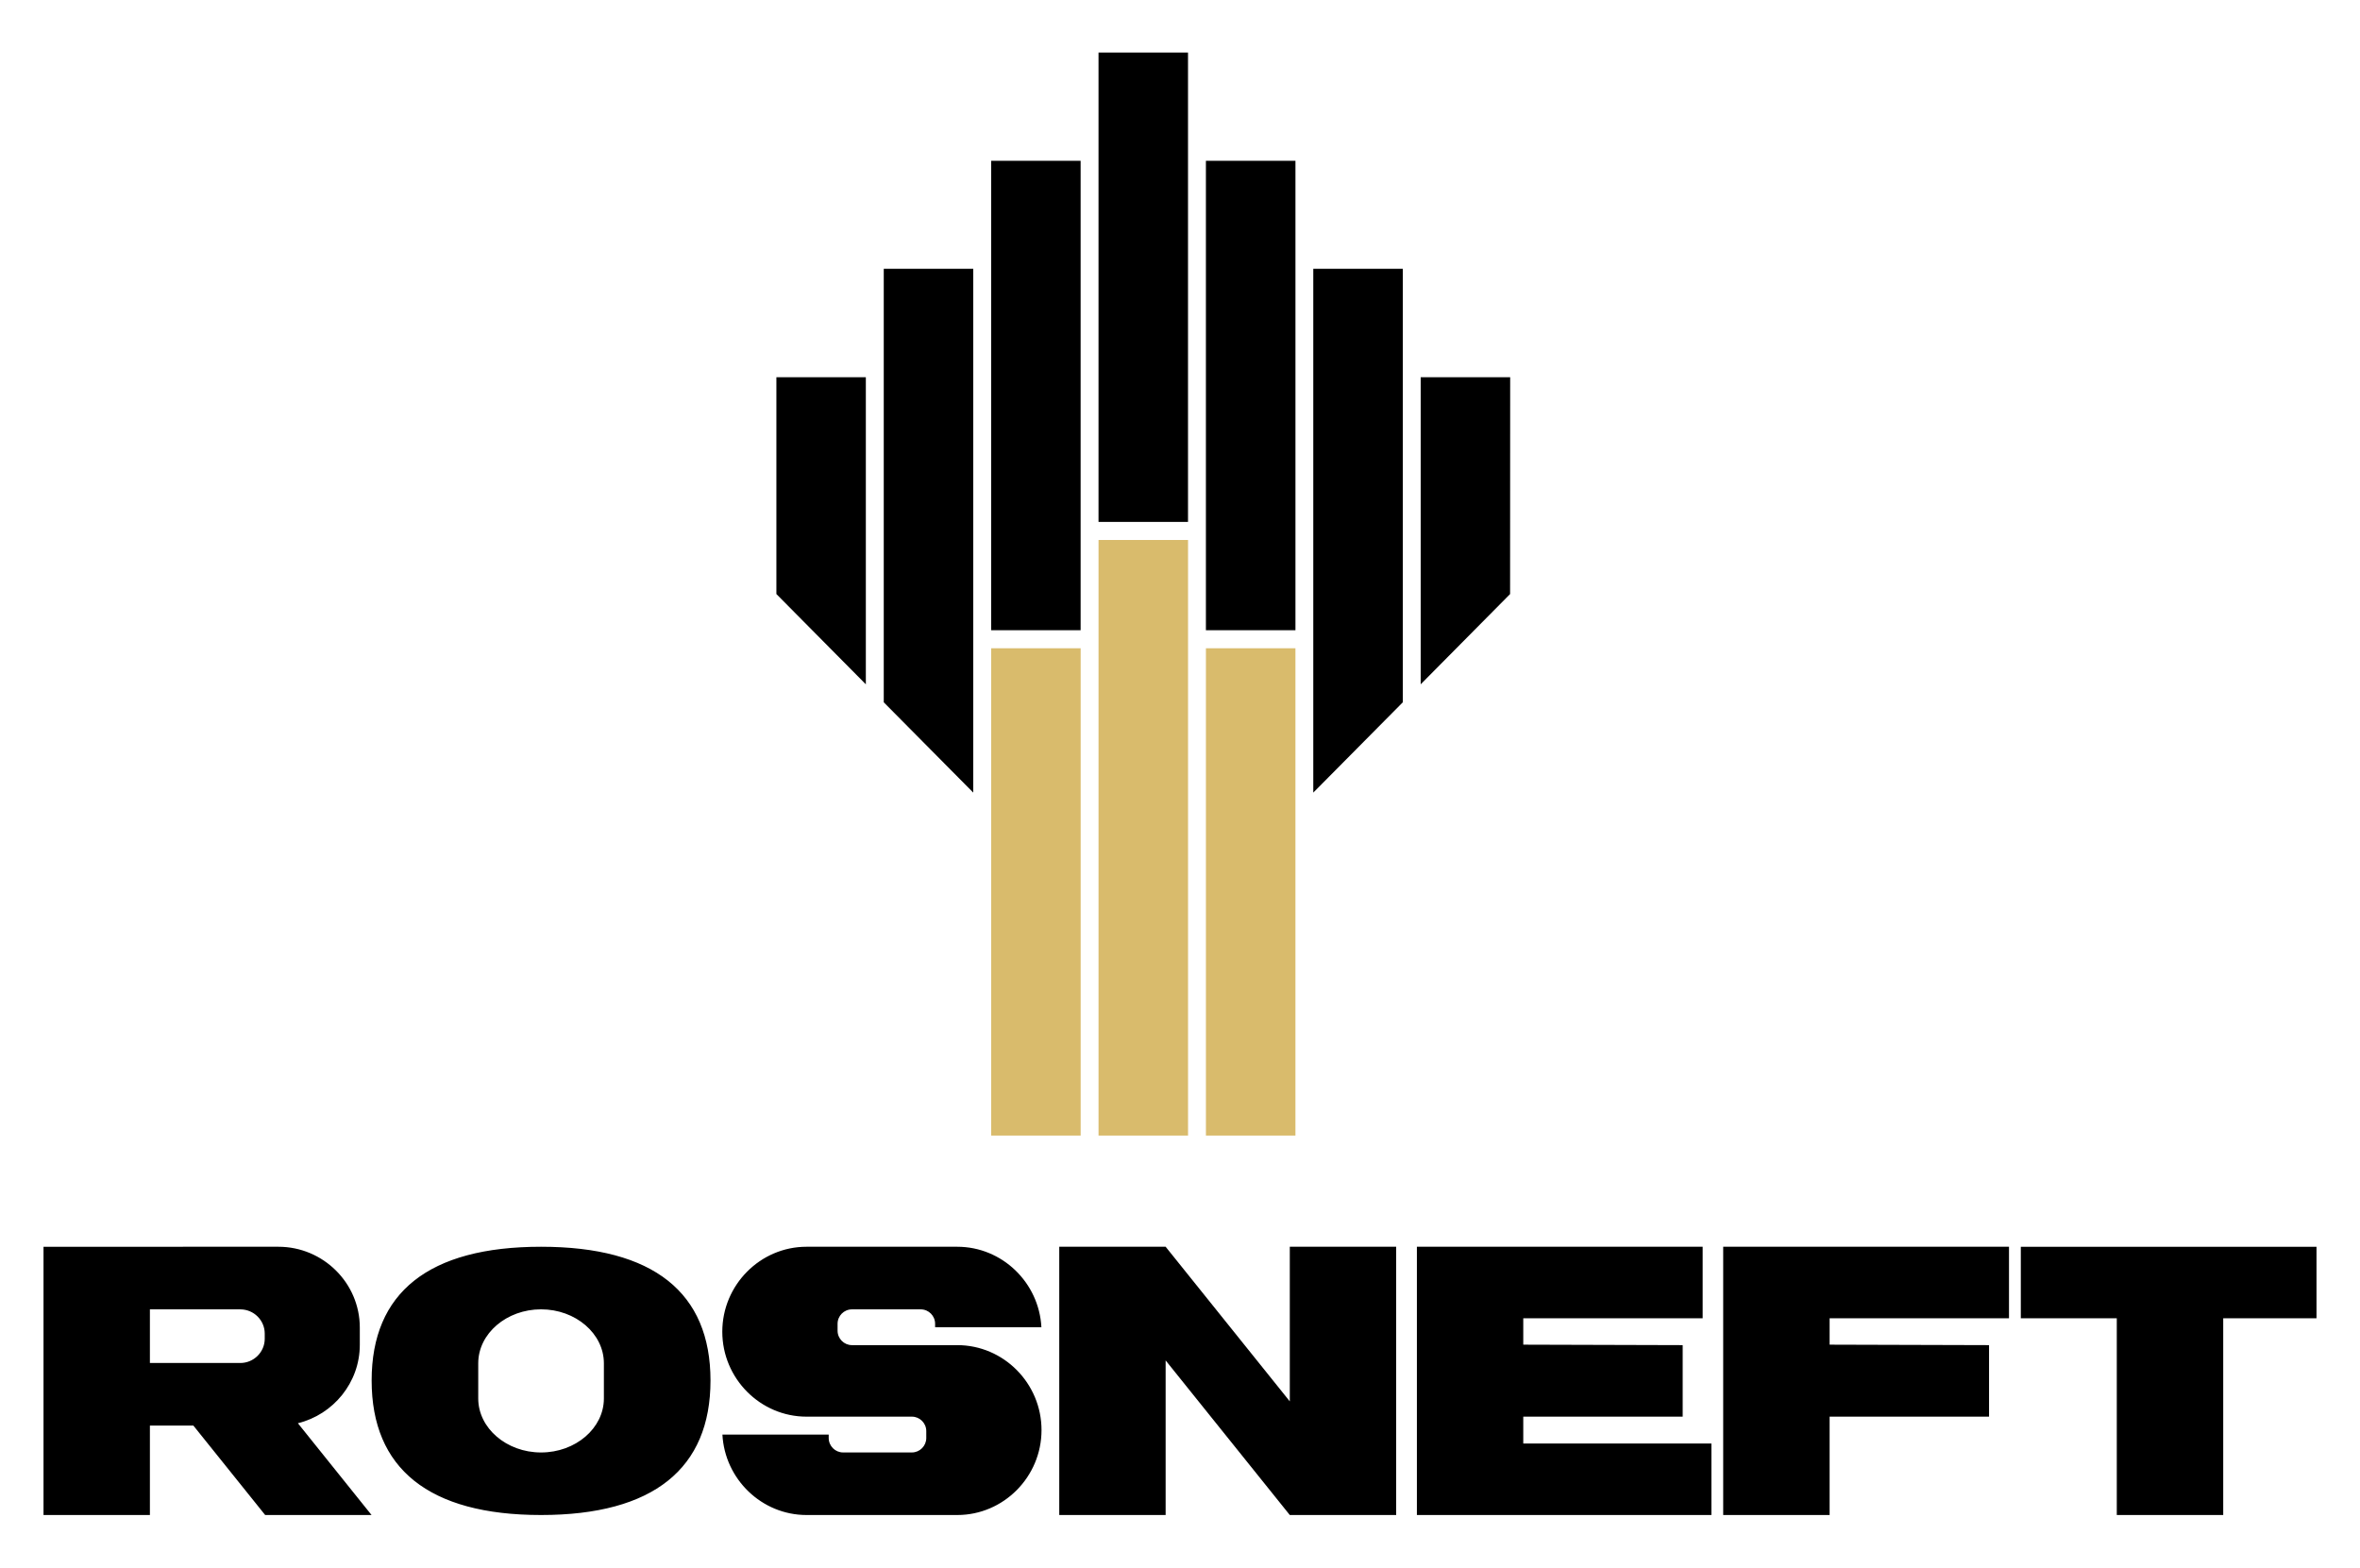 <svg width="137" height="91" viewBox="0 0 137 91" fill="none" xmlns="http://www.w3.org/2000/svg">
<path d="M70.005 65.92H75.201V37.632H70.005V65.92ZM63.771 65.92H68.967V31.346H63.771V65.92ZM57.539 65.92H62.733V37.632H57.539V65.92Z" fill="#D9BB6C"/>
<path d="M87.662 34.485L82.472 39.724V21.897H87.667M81.433 40.769L76.237 46.011V15.605H81.433M70.004 36.583H75.202V9.334H70.004V36.583ZM63.77 30.296H68.965V3.052H63.77V30.296ZM57.538 36.583H62.731V9.334H57.538V36.583ZM56.498 46.01L51.303 40.769V15.605H56.498M45.07 21.897V34.484L50.263 39.725V21.897" fill="black"/>
<path d="M16.163 72.374C18.762 72.374 20.887 74.484 20.887 77.061V78.068C20.887 80.261 19.349 82.113 17.293 82.619L21.57 87.948H15.394L11.226 82.756H8.702V87.948H2.526V72.375C2.458 72.375 9.79 72.374 16.163 72.374ZM8.702 79.122H13.95C14.729 79.122 15.368 78.49 15.368 77.716V77.415C15.368 76.64 14.73 76.009 13.95 76.009H8.702M46.82 87.947H55.57C58.261 87.947 60.461 85.729 60.461 83.017C60.461 80.302 58.261 78.085 55.57 78.085H49.454C48.997 78.085 48.622 77.707 48.622 77.247V76.845C48.622 76.385 48.996 76.009 49.454 76.009H53.452C53.91 76.009 54.284 76.385 54.284 76.845V77.045H60.454C60.318 74.453 58.174 72.374 55.57 72.374H46.82C44.132 72.374 41.93 74.593 41.93 77.306C41.93 80.018 44.132 82.237 46.82 82.237H52.938C53.395 82.237 53.771 82.614 53.771 83.075V83.477C53.771 83.937 53.394 84.315 52.938 84.315H48.939C48.482 84.315 48.107 83.937 48.107 83.477V83.276H41.937C42.072 85.866 44.218 87.947 46.82 87.947ZM74.874 87.947H81.049V72.374H74.874V81.35L67.666 72.374H61.491V87.947H67.666V78.972M100.033 87.947H106.211V82.237H115.466V78.085L106.211 78.058V76.527H116.624V72.374H100.033M21.574 80.139C21.574 85.24 24.88 87.947 31.409 87.947C37.939 87.947 41.245 85.24 41.245 80.139C41.245 75.037 37.939 72.374 31.409 72.374C24.88 72.374 21.574 75.037 21.574 80.139ZM31.409 76.007C33.416 76.007 35.056 77.415 35.056 79.14V81.181C35.056 82.905 33.416 84.316 31.409 84.316C29.404 84.316 27.762 82.905 27.762 81.181V79.14C27.762 77.415 29.404 76.007 31.409 76.007ZM82.252 87.947H99.348V83.795H88.427V82.237H97.681V78.085L88.427 78.058V76.527H98.841V72.374H82.252M122.881 87.947H129.06V76.527H134.475V72.376H117.31V76.527H122.881" fill="black"/>
</svg>

